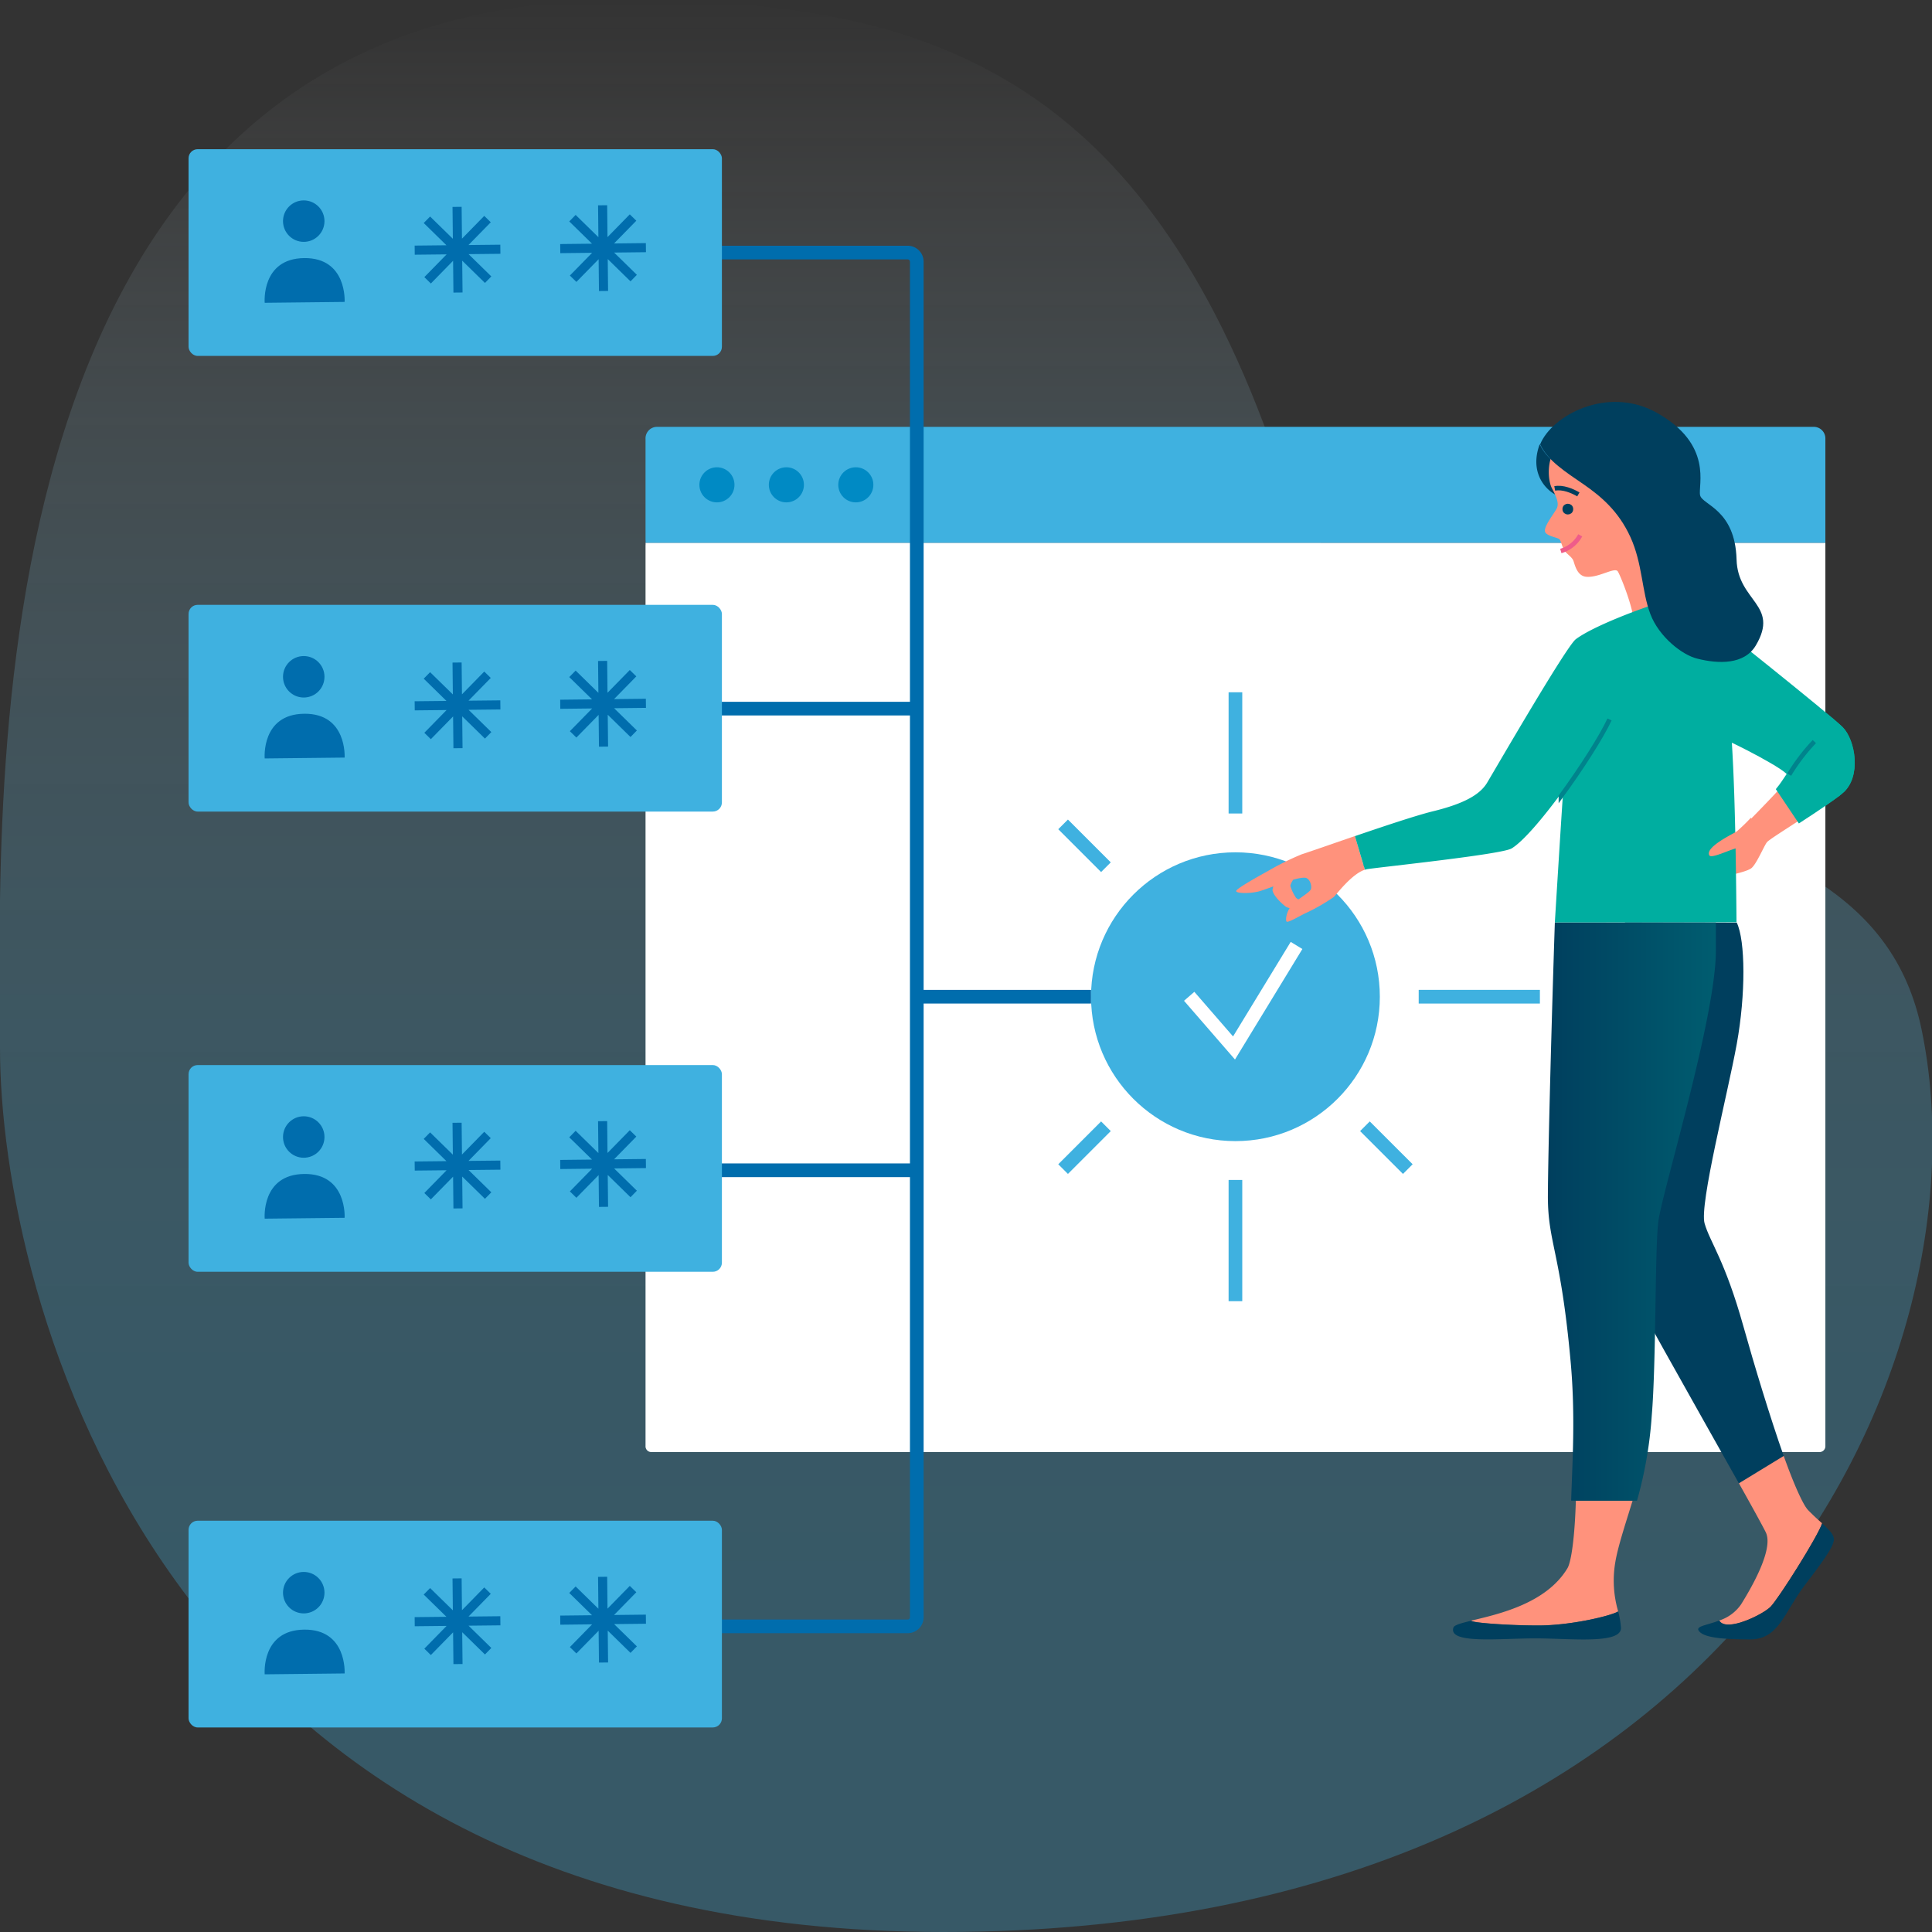 <svg xmlns="http://www.w3.org/2000/svg" xmlns:xlink="http://www.w3.org/1999/xlink" viewBox="0 0 424 424" width="424" height="424" aria-hidden="true">
  <rect x="0" y="0" width="424" height="424" fill="#333333" stroke="none"/>
  <defs>
    <linearGradient id="fa-identity-a" x1="212" y1="424" x2="212" gradientUnits="userSpaceOnUse">
      <stop offset="0" stop-color="#3fb1e0"></stop>
      <stop offset=".19" stop-color="#41b2e0" stop-opacity=".99"></stop>
      <stop offset=".33" stop-color="#49b5e2" stop-opacity=".95"></stop>
      <stop offset=".46" stop-color="#57bbe4" stop-opacity=".88"></stop>
      <stop offset=".57" stop-color="#6ac2e7" stop-opacity=".78"></stop>
      <stop offset=".68" stop-color="#83cceb" stop-opacity=".65"></stop>
      <stop offset=".78" stop-color="#a1d9f0" stop-opacity=".49"></stop>
      <stop offset=".87" stop-color="#c5e7f6" stop-opacity=".3"></stop>
      <stop offset=".96" stop-color="#eef8fc" stop-opacity=".09"></stop>
      <stop offset="1" stop-color="#fff" stop-opacity="0"></stop>
    </linearGradient>
    <linearGradient id="fa-identity-b" x1="376.6" y1="265.89" x2="339.7" y2="265.89" gradientUnits="userSpaceOnUse">
      <stop offset="0" stop-color="#005d70"></stop>
      <stop offset="1" stop-color="#003f5e"></stop>
    </linearGradient>
    <g id="fa-identity-box">
      <rect x="41.38" y="32.74" width="117.05" height="45.37" rx="2" ry="2" fill="#3fb1e0"></rect>
      <path d="M75.63 66.26l-17.54.19s-.81-9.7 8.66-9.81 8.88 9.62 8.88 9.62z" fill="#006dad"></path>
      <circle cx="66.66" cy="48.53" r="4.55" fill="#006dad"></circle>
      <path fill="none" stroke="#006dad" stroke-miterlimit="10" stroke-width="2" d="M100.31 45.4l.2 18.8m9.3-9.5l-18.8.2m15.98-6.82L93.84 61.52m13.29-.14L93.69 48.23m38.56-3.18l.2 18.81m9.3-9.51l-18.8.21m15.98-6.82l-13.15 13.43m13.29-.14l-13.44-13.15"></path>
    </g>
  </defs>
  <path d="M394.94 180c-3.59 2.33-6.8 4.37-7.16 4.83-.69.89-2.32 4.89-3.47 5.74-1.41 1-7.23 2-7.23 2v-5.37c1.22-.32 3.07-1.16 4.07-1.4a13.85 13.85 0 0 0 5-2.69l-2.28-3c2.11-2.14 4.86-5 6.08-6.32a7 7 0 0 0 .47-.55z" fill="#ff927c"></path>
  <path d="M404 173.75c-2 1.62-5.69 4.08-9.08 6.28l-4.57-6.81c.68-.83 1.45-2 2.29-3.26.64-1-12.59-7.73-14.26-8.25L373.24 135c2 1.38 28.14 22.28 30.78 24.91s4.04 10.5-.02 13.84z" fill="#00aea0" stroke="#00aea0" stroke-miterlimit="10"></path>
  <path d="M386.92 183a15.86 15.86 0 0 1-5.74 3.12c-1.16.28-3.31 1.26-4.72 1.63-.66.18-1.16.22-1.31 0-1.1-1.78 5.16-4.74 6-5.28a41.51 41.51 0 0 0 3.1-3z" fill="#ff927c"></path>
  <path d="M392.66 170a41.81 41.81 0 0 1 5.52-7.25" fill="none" stroke="#00838c" stroke-miterlimit="10"></path>
  <path d="M136.65 0C198.35 0 247 12.71 277.37 93.17 315.82 195.07 409 164.53 421.73 226 437 299.94 380.12 424 207 424S0 283.35 0 230-8.34 0 136.65 0z" opacity=".3" fill="url(#fa-identity-a)"></path>
  <path d="M400.6 119.11v198.22a1.28 1.28 0 0 1-1.2 1.34H142.87a1.26 1.26 0 0 1-1.2-1.34V119.11z" fill="#fff"></path>
  <path d="M400.6 96.35v22.76H141.67V96.35a2.53 2.53 0 0 1 2.4-2.67H398.2a2.55 2.55 0 0 1 2.4 2.67z" fill="#3fb1e0"></path>
  <path fill="none" stroke="#000" stroke-miterlimit="10" d="M141.67 119.11h-.01"></path>
  <circle cx="157.34" cy="106.4" r="3.85" fill="#008ac4"></circle>
  <circle cx="172.58" cy="106.4" r="3.85" fill="#008ac4"></circle>
  <circle cx="187.82" cy="106.4" r="3.85" fill="#008ac4"></circle>
  <circle cx="271.13" cy="218.74" r="31.69" fill="#3fb1e0"></circle>
  <path fill="none" stroke="#fff" stroke-miterlimit="10" stroke-width="3" d="M260.98 218.65l9.84 11.34 13.72-22.5"></path>
  <path fill="none" stroke="#006dad" stroke-miterlimit="10" stroke-width="3" d="M239.44 218.74H201.2"></path>
  <path fill="none" stroke="#3fb1e0" stroke-miterlimit="10" stroke-width="3" d="M337.95 218.74h-26.6m-40.22-40.21v-26.6m-28.42 38.39l-9.4-9.4m37.82 78.04v26.6m28.42-38.39l9.41 9.4"></path>
  <path fill="none" stroke="#000" stroke-miterlimit="10" d="M299.55 190.32l9.41-9.4"></path>
  <path fill="none" stroke="#3fb1e0" stroke-miterlimit="10" stroke-width="3" d="M242.71 247.17l-9.4 9.4"></path>
  <path d="M148 55.43h51.2a2 2 0 0 1 2 2v297.49a2 2 0 0 1-2 2H148m-.05-201.4h53.25m-53.25 101.31h53.25" fill="none" stroke="#006dad" stroke-miterlimit="10" stroke-width="3"></path>
  <path d="M394.94 180c-3.59 2.33-6.8 4.37-7.16 4.83-.69.89-2.32 4.89-3.47 5.74-1.41 1-7.23 2-7.23 2v-5.37c1.22-.32 3.07-1.16 4.07-1.4a13.85 13.85 0 0 0 5-2.69l-2.28-3c2.11-2.14 4.86-5 6.08-6.32a7 7 0 0 0 .47-.55zm-57.31 176.73c7.05 0 15.83-2.08 17.5-3.08a24 24 0 0 1-.67-10.58c.54-3.46 2.17-8.32 3.83-13.73h-12.45c-.24 8-1 13.36-1.83 14.8-4.66 7.79-15.16 10.09-21 11.5h-.12c-.67.41 7.95 1.09 14.74 1.09z" fill="#ff927c"></path>
  <path d="M355.07 277.28c.86 2.88 17.39 31.91 26.56 48.27l9.83-6c-3-8.53-6.45-19.89-8.85-28.47-4.08-14.58-7.34-18.46-8.52-22.59s5.07-28.43 7.06-39.37 1.9-22.7 0-26.64l-24.53-.06s-4.38 65.38-1.55 74.86z" fill="#003f5e"></path>
  <path d="M377.31 355.64c1.5 2.63 9.49-1.26 11.24-3s10.5-15.62 11.33-18.33c-.88-.79-1.93-1.73-3.07-2.9s-3.22-5.91-5.35-11.88l-9.83 6c3.24 5.77 5.55 10 5.95 10.88 1.52 3.53-2.66 11.17-5.49 15.7a9.26 9.26 0 0 1-4.78 3.53z" fill="#ff927c"></path>
  <path d="M372.75 357.79c.85 1.56 5 2 11.32 2s7.5-5.94 11.89-11.74c3.27-4.32 6.65-8.63 6.51-10.33-.09-1.07-1.08-2-2.59-3.4-.83 2.71-9.58 16.58-11.33 18.33s-9.74 5.64-11.24 3c-2.64.99-5.06 1.21-4.56 2.14z" fill="#003f5e"></path>
  <path d="M339.7 262.55c0 10.24 2.82 12.12 5 36.35 1.09 12 .34 22.54.11 30.44h14.45a90.51 90.51 0 0 0 3.23-18.58c1-11.69.67-36.26 1.44-42.61s12.64-44.81 12.64-59.55v-6.16h-35.34c-.69 20.46-1.5 50.9-1.53 60.11z" fill="url(#fa-identity-b)"></path>
  <path d="M336.93 359.56c7.8 0 19 1.35 18.81-2.37a19.45 19.45 0 0 0-.61-3.54c-1.67 1-10.45 3.08-17.5 3.08-6.79 0-14.6-.57-14.72-1.05-2.24.54-3.76.95-3.94 1.51-1.21 3.67 10.17 2.37 17.96 2.37zm5.72-250.48l4.54-3.29c-3.92-2.71-7.62-4.71-9.27-8.3a5.33 5.33 0 0 0-.23.63c-2.03 6.44 2.31 10.29 4.96 10.96z" fill="#003f5e"></path>
  <path d="M358.58 136.84c0-3.19-2.89-10.39-3.53-11.43s-4.17 1.42-6.93 1.17c-2.05-.18-2.51-2.7-2.83-3.54s-1.58-1.55-2-2.27-.69-1.9-1-2.37-3.12-.71-3.24-1.86 1.91-3.73 2.55-4.86 0-2.6-1-4.5-1-6.12.48-8.1c2.9-3.93 15-10.29 22.7-1.45s4.07 14.68 2.15 18.06a9.39 9.39 0 0 0-.07 9.79c1.76 2.84 6.48 10.67 6.48 10.67z" fill="#ff927c"></path>
  <path d="M346.8 117.48a7.09 7.09 0 0 1-4.26 3.44" fill="none" stroke="#ef5c8a" stroke-miterlimit="10"></path>
  <circle cx="344.08" cy="111.73" r=".68" fill="#003f5e" stroke="#003f5e" stroke-miterlimit="10"></circle>
  <path d="M341.2 107.19c1.8-.35 3.85.54 5.19 1.31" fill="none" stroke="#003f5e" stroke-miterlimit="10"></path>
  <path d="M299.54 190.87c-2.89.93-6.19 5.37-6.84 6a42 42 0 0 1-5.95 3.43c-1.28.55-4.15 2.35-4.41 1.92s0-2.09 1-3.38 4-2.87 4.33-3.64-.24-2.52-1.29-2.58c-2.19-.12-8.14 2.49-10.09 3s-4.92.48-5-.06 5.95-3.83 6.93-4.38a59.78 59.78 0 0 1 7.47-3.7c.81-.24 5.87-2 11.66-4z" fill="#ff927c"></path>
  <path d="M341.23 202.44s1.31-21.36 1.83-28.95c-4.29 5.87-8.74 11.16-11.32 12.71-2.22 1.33-28.66 4.07-31.65 4.54a4 4 0 0 0-.55.13l-2.19-7.37c6.37-2.18 13.61-4.59 17-5.42 6.5-1.58 10.32-3.49 12-6.28s17.38-29.93 19.48-31.52c5-3.74 21.36-9.38 23.79-9.41s7.82 11.47 9.42 21.53 1.91 32.89 2.06 50z" fill="#00aea0"></path>
  <path d="M286.94 200s-4.07-.53-4.72-1-2.67-2.23-2.94-3.55c-.13-.59 1.36-4.33 2.48-6h4.43c-.6 1.07-3.06 4.2-3 5a9.56 9.56 0 0 0 1.23 2.57c.36.44 3.75 1.72 2.52 2.98z" fill="#ff927c"></path>
  <path d="M404 173.75c-2 1.62-5.69 4.08-9.08 6.28l-4.57-6.81c.68-.83 1.45-2 2.29-3.26.64-1-12.59-7.73-14.26-8.25L373.24 135c2 1.38 28.14 22.28 30.78 24.91s4.04 10.5-.02 13.84z" fill="#00aea0" stroke="#00aea0" stroke-miterlimit="10"></path>
  <path d="M386.92 183a15.86 15.86 0 0 1-5.74 3.12c-1.16.28-3.31 1.26-4.72 1.63-.66.18-1.16.22-1.31 0-1.1-1.78 5.16-4.74 6-5.28a41.51 41.51 0 0 0 3.1-3z" fill="#ff927c"></path>
  <path d="M392.66 170a41.81 41.81 0 0 1 5.52-7.25" fill="none" stroke="#00838c" stroke-miterlimit="10"></path>
  <path d="M338 97.53c1.65 3.59 5.69 6.1 9.61 8.81 3.69 2.57 7.58 5.77 10.22 11.56s2.46 11.85 4.36 16.86 7 9 10.31 9.79c4.61 1.17 10.31 1.36 12.84-2.91 5.29-8.95-4-9.6-4.23-18.87-.32-11-7.48-11.92-8-14.06s3-11.18-9.62-18.19c-10.81-5.95-22.97.72-25.49 7.01z" fill="#003f5e"></path>
  <path d="M342.56 174.53v.22c4.57-6.25 8.95-13.14 10.67-16.86" fill="none" stroke="#00838c" stroke-miterlimit="10"></path>
  <use xlink:href="#fa-identity-box"></use>
  <use xlink:href="#fa-identity-box" y="100"></use>
  <use xlink:href="#fa-identity-box" y="201"></use>
  <use xlink:href="#fa-identity-box" y="301"></use>
</svg>